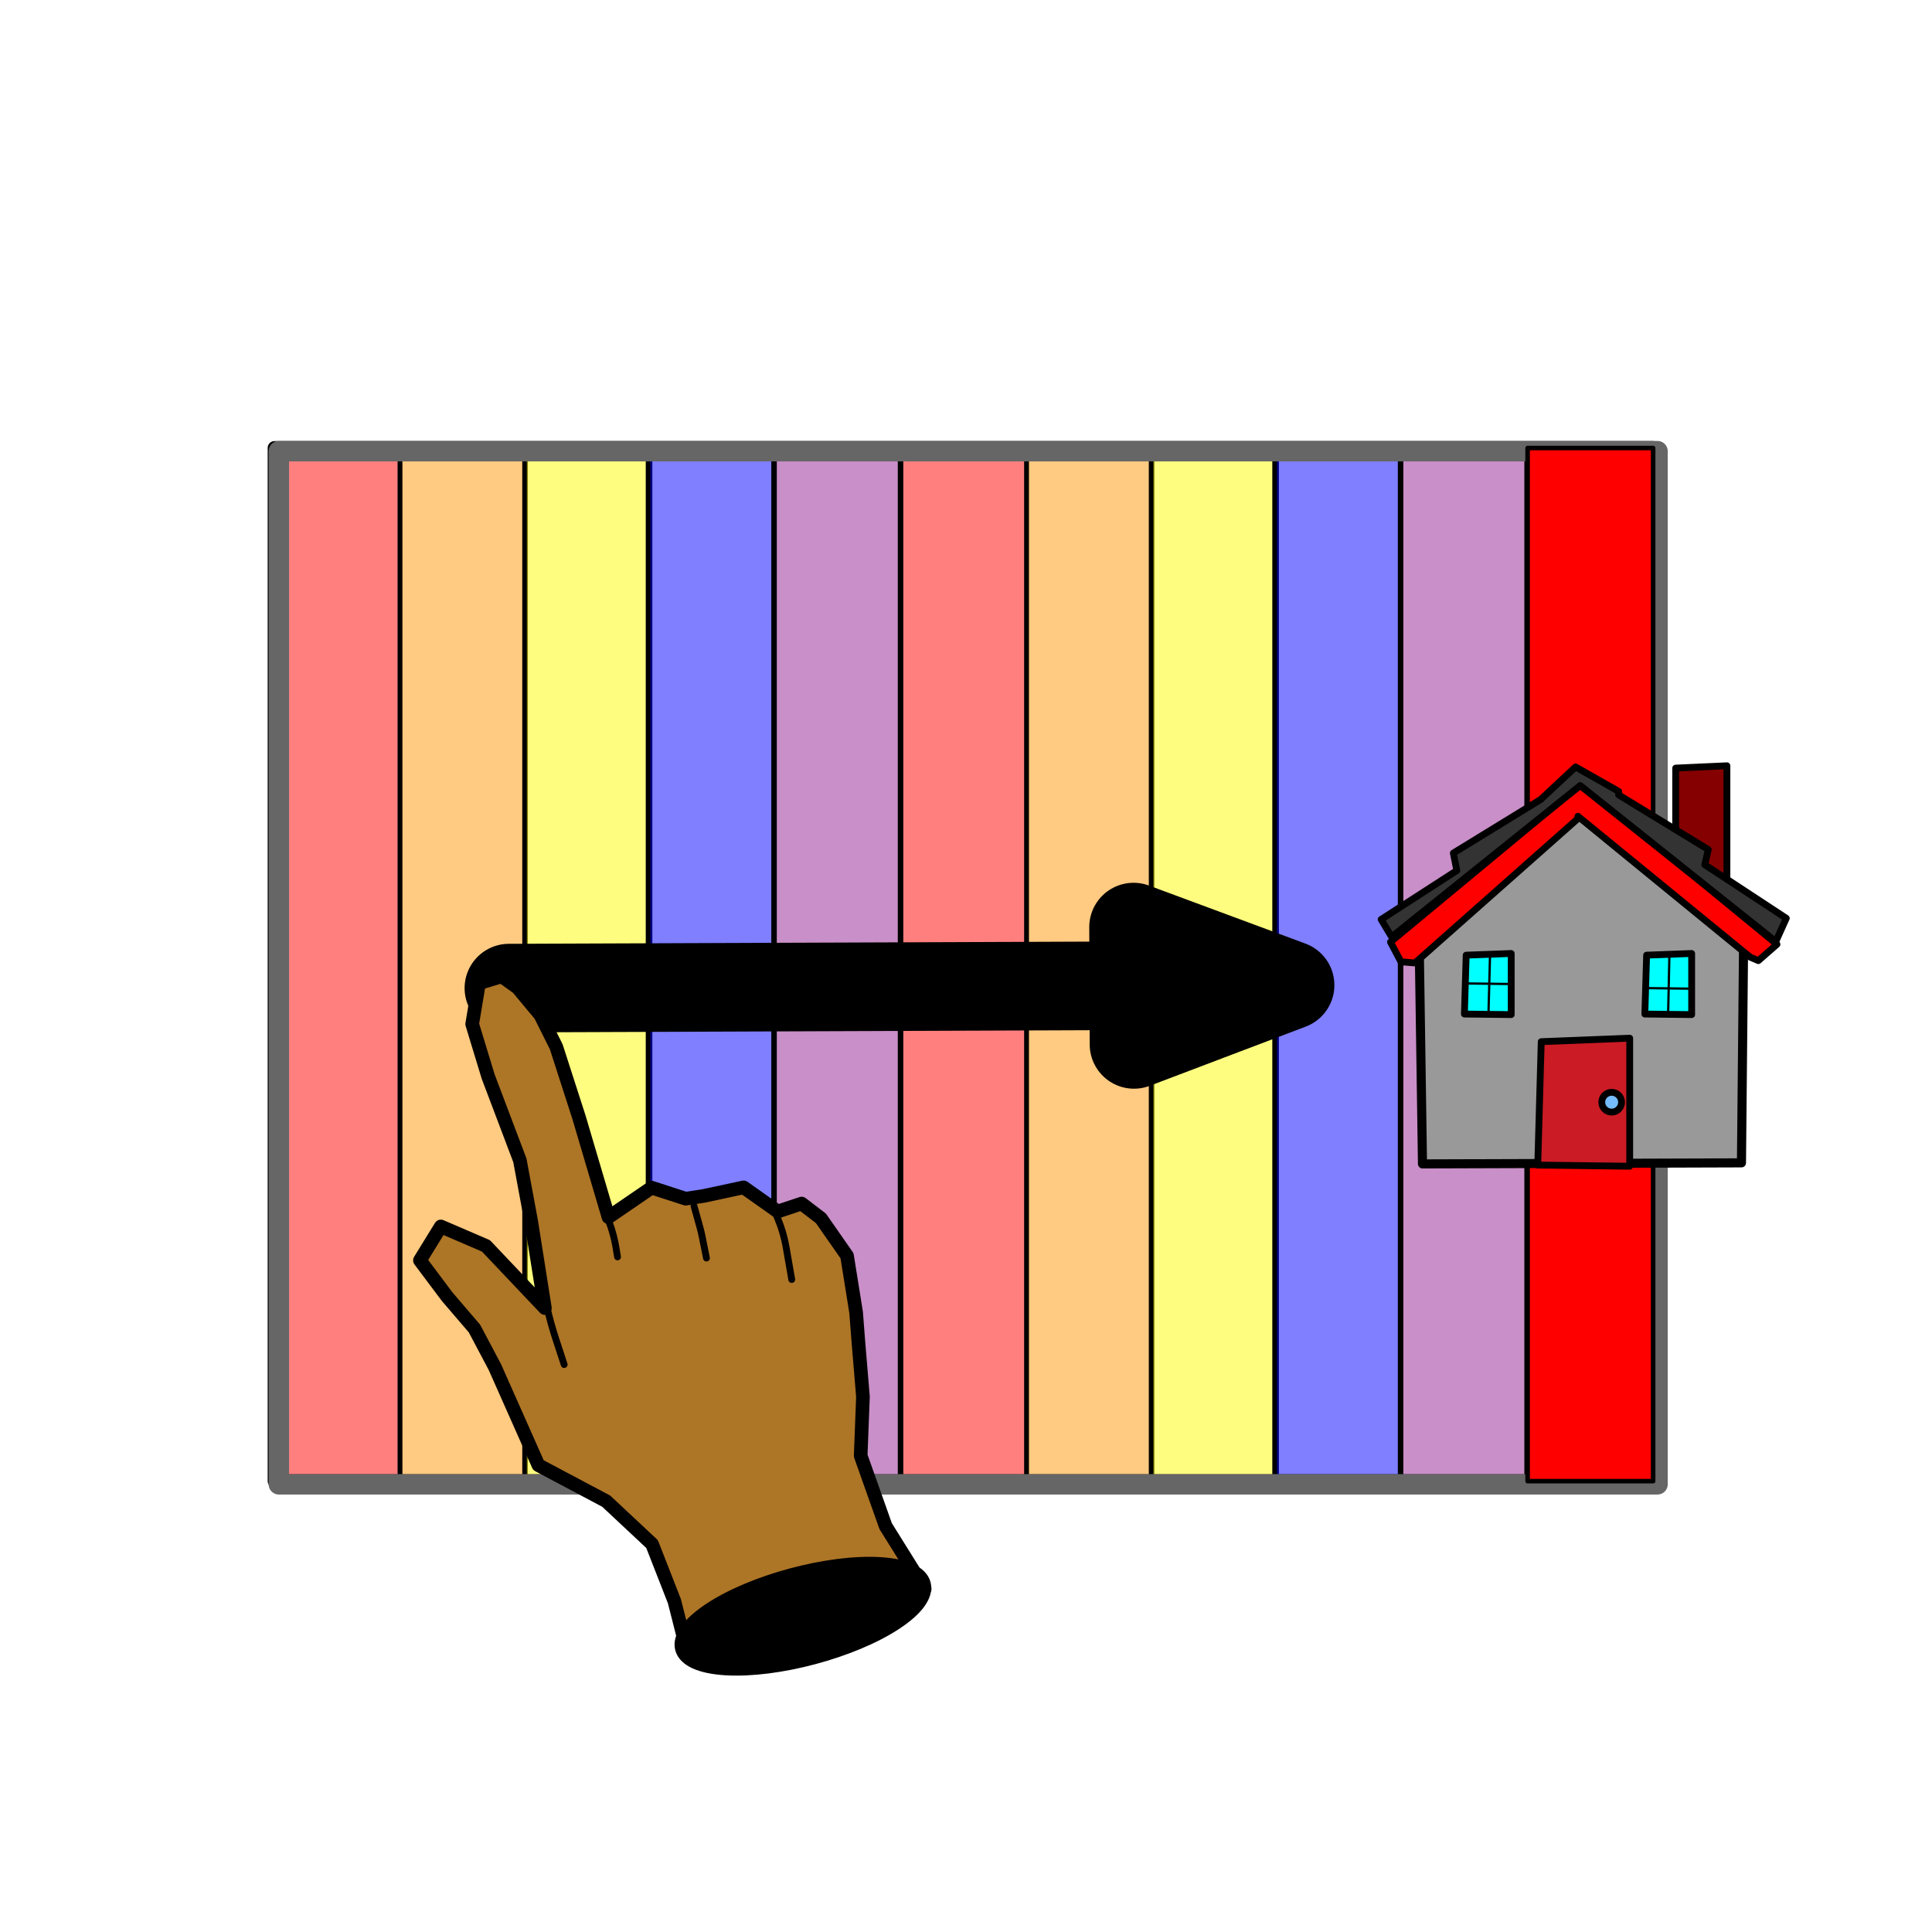 <?xml version="1.0" encoding="UTF-8" standalone="no"?>
<!DOCTYPE svg PUBLIC "-//W3C//DTD SVG 1.1//EN" "http://www.w3.org/Graphics/SVG/1.1/DTD/svg11.dtd">
<svg xmlns="http://www.w3.org/2000/svg" xmlns:xl="http://www.w3.org/1999/xlink" xmlns:dc="http://purl.org/dc/elements/1.1/" version="1.1" viewBox="0 0 850.394 850.394" width="850.394" height="850.394">
  <defs>
    <marker orient="auto" overflow="visible" markerUnits="strokeWidth" id="FilledArrow_Marker" stroke-linejoin="miter" stroke-miterlimit="10" viewBox="-3 -2 4 4" markerWidth="4" markerHeight="4" color="black">
      <g>
        <path d="M -1.764 0 L 0 .662 L 0 -.662 Z" fill="currentColor" stroke="currentColor" stroke-width="1"/>
      </g>
    </marker>
  </defs>
  <g id="up_solo" stroke-opacity="1" stroke-dasharray="none" fill="none" fill-opacity="1" stroke="none">
    <title>up solo</title>
    <g id="Shared_1: Master layer">
      <title>Master layer</title>
      <g id="Graphic_10">
        <rect x="120.821" y="197.15" width="606.828" height="454.742" fill="white"/>
        <rect x="120.821" y="197.15" width="606.828" height="454.742" stroke="black" stroke-linecap="round" stroke-linejoin="round" stroke-width="6"/>
      </g>
      <g id="Graphic_9">
        <rect x="340.919" y="197.15" width="55.26" height="454.742" fill="#942092" fill-opacity=".5"/>
        <rect x="340.919" y="197.15" width="55.26" height="454.742" stroke="black" stroke-linecap="round" stroke-linejoin="round" stroke-width="2"/>
      </g>
      <g id="Graphic_5">
        <rect x="120.821" y="197.06" width="55.26" height="454.742" fill="red" fill-opacity=".502"/>
        <rect x="120.821" y="197.06" width="55.26" height="454.742" stroke="black" stroke-linecap="round" stroke-linejoin="round" stroke-width="2"/>
      </g>
      <g id="Graphic_4">
        <rect x="176.081" y="197.06" width="55.26" height="454.742" fill="#ff9300" fill-opacity=".496"/>
        <rect x="176.081" y="197.06" width="55.26" height="454.742" stroke="black" stroke-linecap="round" stroke-linejoin="round" stroke-width="2"/>
      </g>
      <g id="Graphic_3">
        <rect x="230.885" y="197.836" width="55.26" height="454.024" fill="#fffc00" fill-opacity=".5"/>
        <rect x="230.885" y="197.836" width="55.26" height="454.024" stroke="black" stroke-linecap="round" stroke-linejoin="round" stroke-width="2"/>
      </g>
      <g id="Graphic_2">
        <rect x="285.235" y="197.105" width="55.26" height="454.742" fill="blue" fill-opacity=".5"/>
        <rect x="285.235" y="197.105" width="55.26" height="454.742" stroke="black" stroke-linecap="round" stroke-linejoin="round" stroke-width="2"/>
      </g>
      <g id="Graphic_15">
        <rect x="616.701" y="197.207" width="55.26" height="454.742" fill="#942092" fill-opacity=".5"/>
        <rect x="616.701" y="197.207" width="55.26" height="454.742" stroke="black" stroke-linecap="round" stroke-linejoin="round" stroke-width="2"/>
      </g>
      <g id="Graphic_14">
        <rect x="396.603" y="197.118" width="55.26" height="454.742" fill="red" fill-opacity=".502"/>
        <rect x="396.603" y="197.118" width="55.26" height="454.742" stroke="black" stroke-linecap="round" stroke-linejoin="round" stroke-width="2"/>
      </g>
      <g id="Graphic_13">
        <rect x="451.863" y="197.118" width="55.26" height="454.742" fill="#ff9300" fill-opacity=".496"/>
        <rect x="451.863" y="197.118" width="55.26" height="454.742" stroke="black" stroke-linecap="round" stroke-linejoin="round" stroke-width="2"/>
      </g>
      <g id="Graphic_12">
        <rect x="506.666" y="197.836" width="55.26" height="454.082" fill="#fffc00" fill-opacity=".5"/>
        <rect x="506.666" y="197.836" width="55.26" height="454.082" stroke="black" stroke-linecap="round" stroke-linejoin="round" stroke-width="2"/>
      </g>
      <g id="Graphic_11">
        <rect x="561.017" y="197.163" width="55.26" height="454.742" fill="blue" fill-opacity=".5"/>
        <rect x="561.017" y="197.163" width="55.26" height="454.742" stroke="black" stroke-linecap="round" stroke-linejoin="round" stroke-width="2"/>
      </g>
      <g id="Graphic_16">
        <rect x="672.39" y="197.207" width="55.26" height="454.742" fill="red" fill-opacity=".502"/>
        <rect x="672.39" y="197.207" width="55.26" height="454.742" stroke="black" stroke-linecap="round" stroke-linejoin="round" stroke-width="2"/>
      </g>
      <g id="Graphic_17">
        <rect x="122.744" y="198.592" width="606.828" height="454.742" stroke="#666" stroke-linecap="round" stroke-linejoin="round" stroke-width="9"/>
      </g>
    </g>
    <g id="up_solo: home note">
      <title>home note</title>
      <g id="Graphic_146">
        <rect x="672.39" y="197.207" width="55.26" height="454.742" fill="red"/>
        <rect x="672.39" y="197.207" width="55.26" height="454.742" stroke="black" stroke-linecap="round" stroke-linejoin="round" stroke-width="2"/>
      </g>
    </g>
    <g id="up_solo: Layer 2">
      <title>Layer 2</title>
      <g id="Graphic_123">
        <path d="M 626.127 512.307 L 624.59 409.389 L 695.815 353.972 L 767.552 405.664 L 766.527 511.841 Z" fill="#999"/>
        <path d="M 626.127 512.307 L 624.59 409.389 L 695.815 353.972 L 767.552 405.664 L 766.527 511.841 Z" stroke="black" stroke-linecap="round" stroke-linejoin="round" stroke-width="4"/>
      </g>
      <g id="Graphic_124">
        <path d="M 622.796 423.862 L 616.647 423.349 L 612.035 414.638 L 696.071 344.95 L 782.156 415.663 L 773.957 422.837 L 770.37 421.3 L 694.534 359.298 L 694.534 360.323 Z" fill="red"/>
        <path d="M 622.796 423.862 L 616.647 423.349 L 612.035 414.638 L 696.071 344.95 L 782.156 415.663 L 773.957 422.837 L 770.37 421.3 L 694.534 359.298 L 694.534 360.323 Z" stroke="black" stroke-linecap="round" stroke-linejoin="round" stroke-width="3"/>
      </g>
      <g id="Graphic_129">
        <path d="M 737.576 379.08 L 737.576 338.087 L 760.122 337.062 L 760.122 396.502 Z" fill="#850000"/>
        <path d="M 737.576 379.08 L 737.576 338.087 L 760.122 337.062 L 760.122 396.502 Z" stroke="black" stroke-linecap="round" stroke-linejoin="round" stroke-width="3"/>
      </g>
      <g id="Graphic_125">
        <path d="M 612.548 412.387 L 607.936 404.701 L 641.243 383.179 L 639.706 375.493 L 678.136 351.922 L 693.509 337.575 L 712.468 348.335 L 712.468 349.873 L 751.924 373.956 L 750.386 380.617 L 786.255 404.188 L 781.644 414.436 L 695.558 345.773 Z" fill="#333"/>
        <path d="M 612.548 412.387 L 607.936 404.701 L 641.243 383.179 L 639.706 375.493 L 678.136 351.922 L 693.509 337.575 L 712.468 348.335 L 712.468 349.873 L 751.924 373.956 L 750.386 380.617 L 786.255 404.188 L 781.644 414.436 L 695.558 345.773 Z" stroke="black" stroke-linecap="round" stroke-linejoin="round" stroke-width="3"/>
      </g>
      <g id="Graphic_126">
        <path d="M 676.856 512.819 L 678.393 458.504 L 717.336 456.966 L 717.336 513.332 Z" fill="#cb1b24"/>
        <path d="M 676.856 512.819 L 678.393 458.504 L 717.336 456.966 L 717.336 513.332 Z" stroke="black" stroke-linecap="round" stroke-linejoin="round" stroke-width="3"/>
      </g>
      <g id="Graphic_127">
        <path d="M 644.574 446.346 L 645.356 420.422 L 665.182 419.689 L 665.182 446.59 Z" fill="aqua"/>
        <path d="M 644.574 446.346 L 645.356 420.422 L 665.182 419.689 L 665.182 446.59 Z" stroke="black" stroke-linecap="round" stroke-linejoin="round" stroke-width="3"/>
      </g>
      <g id="Graphic_128">
        <path d="M 723.997 446.346 L 724.78 420.422 L 744.606 419.689 L 744.606 446.59 Z" fill="aqua"/>
        <path d="M 723.997 446.346 L 724.78 420.422 L 744.606 419.689 L 744.606 446.59 Z" stroke="black" stroke-linecap="round" stroke-linejoin="round" stroke-width="3"/>
      </g>
      <g id="Graphic_130">
        <circle cx="709.394" cy="485.149" r="4.356" fill="#76bdff"/>
        <circle cx="709.394" cy="485.149" r="4.356" stroke="black" stroke-linecap="round" stroke-linejoin="round" stroke-width="3"/>
      </g>
      <g id="Line_131">
        <line x1="646.111" y1="432.883" x2="664.805" y2="433.125" stroke="black" stroke-linecap="round" stroke-linejoin="round" stroke-width="1"/>
      </g>
      <g id="Line_132">
        <line x1="655.847" y1="420.585" x2="655.194" y2="445.418" stroke="black" stroke-linecap="round" stroke-linejoin="round" stroke-width="1"/>
      </g>
      <g id="Line_133">
        <line x1="725.022" y1="434.933" x2="743.716" y2="435.174" stroke="black" stroke-linecap="round" stroke-linejoin="round" stroke-width="1"/>
      </g>
      <g id="Line_134">
        <line x1="734.826" y1="419.347" x2="734.245" y2="446.59" stroke="black" stroke-linecap="round" stroke-linejoin="round" stroke-width="1"/>
      </g>
      <g id="Line_135">
        <line x1="499.049" y1="433.888" x2="224" y2="434.933" marker-start="url(#FilledArrow_Marker)" stroke="black" stroke-linecap="round" stroke-linejoin="round" stroke-width="39"/>
      </g>
    </g>
    <g id="up_solo: hand">
      <title>hand</title>
      <g id="Group_145">
        <g id="Graphic_138">
          <path d="M 210.838 432.761 L 207.838 450.761 L 214.838 473.761 L 228.838 510.761 L 233.838 537.761 L 239.838 575.761 L 213.905 548.393 L 194.032 539.839 L 184.838 554.761 L 196.838 570.761 L 208.838 584.761 L 217.838 601.761 L 236.993 644.917 L 266.838 660.761 L 287.008 679.632 L 296.838 704.761 L 302.784 728.148 L 372.9 720.464 L 407.016 699.293 L 389.838 671.761 L 378.838 640.761 L 379.838 614.761 L 377.838 590.761 L 376.838 577.761 L 372.838 552.761 L 361.338 536.261 L 352.838 529.761 L 342.338 533.261 L 327.295 522.637 L 309.797 526.4 L 301.795 527.619 L 286.838 522.761 L 267.838 535.761 L 254.838 491.761 L 244.838 460.761 L 237.838 446.761 L 227.838 434.761 L 220.838 429.761 Z" fill="#ad7526"/>
          <path d="M 210.838 432.761 L 207.838 450.761 L 214.838 473.761 L 228.838 510.761 L 233.838 537.761 L 239.838 575.761 L 213.905 548.393 L 194.032 539.839 L 184.838 554.761 L 196.838 570.761 L 208.838 584.761 L 217.838 601.761 L 236.993 644.917 L 266.838 660.761 L 287.008 679.632 L 296.838 704.761 L 302.784 728.148 L 372.9 720.464 L 407.016 699.293 L 389.838 671.761 L 378.838 640.761 L 379.838 614.761 L 377.838 590.761 L 376.838 577.761 L 372.838 552.761 L 361.338 536.261 L 352.838 529.761 L 342.338 533.261 L 327.295 522.637 L 309.797 526.4 L 301.795 527.619 L 286.838 522.761 L 267.838 535.761 L 254.838 491.761 L 244.838 460.761 L 237.838 446.761 L 227.838 434.761 L 220.838 429.761 Z" stroke="black" stroke-linecap="round" stroke-linejoin="round" stroke-width="6"/>
        </g>
        <g id="Line_139">
          <path d="M 238.11 560.145 L 238.11 560.145 C 239.341 570.091 241.532 579.894 244.654 589.417 L 248.332 600.64" stroke="black" stroke-linecap="round" stroke-linejoin="round" stroke-width="3"/>
        </g>
        <g id="Line_140">
          <path d="M 305.481 530.826 L 308.065 540.131 C 308.458 541.547 308.799 542.976 309.087 544.416 L 310.953 553.749" stroke="black" stroke-linecap="round" stroke-linejoin="round" stroke-width="3"/>
        </g>
        <g id="Line_141">
          <path d="M 266.838 534.761 L 266.932 534.974 C 268.918 539.52 270.333 544.296 271.144 549.191 L 271.813 553.23" stroke="black" stroke-linecap="round" stroke-linejoin="round" stroke-width="3"/>
        </g>
        <g id="Line_142">
          <path d="M 341.755 534.934 L 342.32 536.292 C 344.03 540.399 345.277 544.684 346.04 549.068 L 348.496 563.193" stroke="black" stroke-linecap="round" stroke-linejoin="round" stroke-width="3"/>
        </g>
        <g id="Graphic_144">
          <path d="M 387.382 688.895 C 409.845 690.277 412.845 701.472 394.082 713.901 C 375.32 726.329 341.901 735.284 319.438 733.901 C 296.976 732.519 293.976 721.324 312.738 708.895 C 331.5 696.467 364.919 687.512 387.382 688.895" fill="black"/>
          <path d="M 387.382 688.895 C 409.845 690.277 412.845 701.472 394.082 713.901 C 375.32 726.329 341.901 735.284 319.438 733.901 C 296.976 732.519 293.976 721.324 312.738 708.895 C 331.5 696.467 364.919 687.512 387.382 688.895" stroke="black" stroke-linecap="round" stroke-linejoin="round" stroke-width="7"/>
        </g>
      </g>
    </g>
  </g>
</svg>
